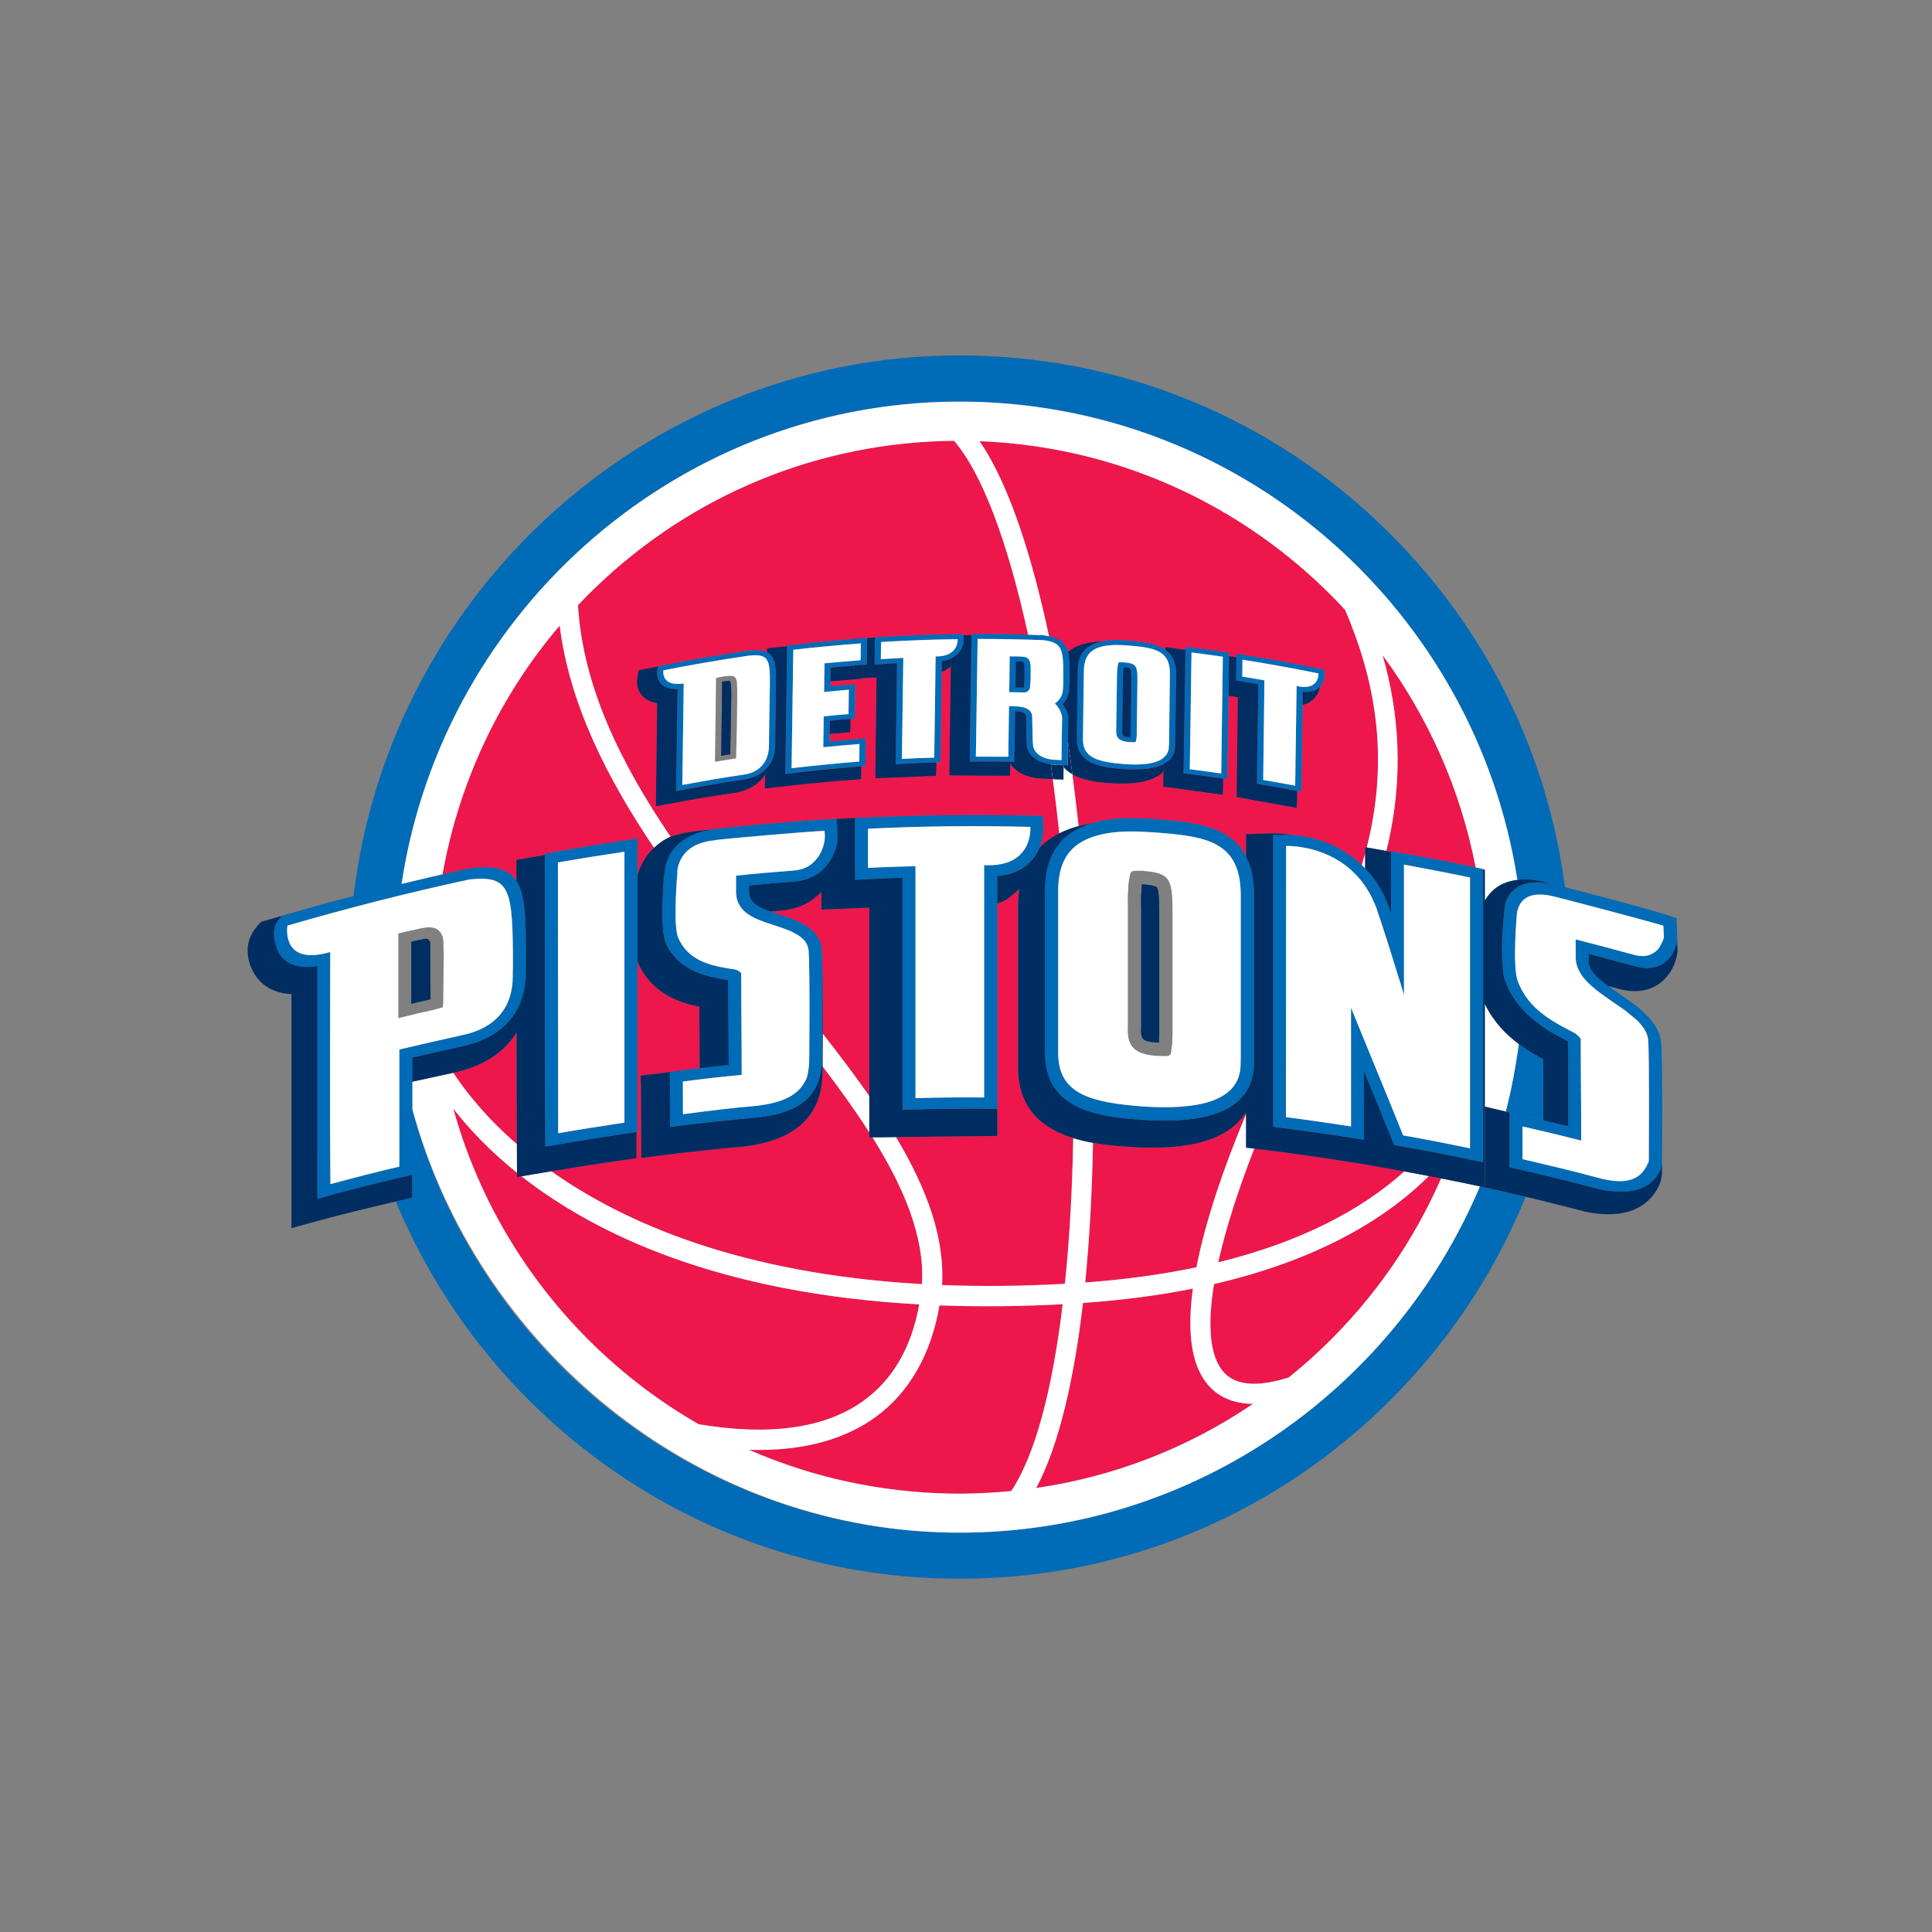 <svg width="512" height="512" viewBox="0 0 512 512" xmlns="http://www.w3.org/2000/svg"><rect x="0" y="0" width="512" height="512" fill="#808080" stroke="none"/><title>detroit-pistons</title><g fill="none" fill-rule="evenodd"><path d="M217.982 284.027c0 11.333-6.818 17.98-20.264 19.74l-.18.02c-8.8.81-15.96 1.598-23.235 2.526l-4.344.544-.1-18.936-.09-2.88v-.01c3.74-.45 6.31-.75 8.19-.98 2.486-.35 4.96-.655 7.453-.96-.023-3.346-.07-12.99-.086-16.27-5.02-1.02-12.56-3.39-16.187-11.49-.084-.17-.142-.357-.213-.554v45.184c-.093.007-.16.024-.23.05v6.93l-3.03.44c-6.084.85-12.417 1.834-19.58 3.033 19.366 13.723 50.254 27.188 98.23 29.905.74-12.352-4.65-25.36-13.115-38.896l-.834.01V300.1c-3.677-5.743-7.87-11.577-12.392-17.51v1.45z" id="Shape" fill="#ED174C"/><path d="M139.8 227.37c1.602-.277 3.112-.533 4.592-.794v-.332c7.137-1.276 14.007-2.43 21.09-3.477 1.158-.19 2.32-.345 3.454-.522v9.683c.776-2.87 2.274-5.316 4.373-7.262-12.49-18.544-22.44-38.203-24.99-58.907-16.09 18.83-26.73 41.69-31.07 65.95.29-.07.6-.14.894-.19 1.342-.318 3.44-.77 4.46-.99.28-.07.473-.1.554-.14.416-.085.816-.166 1.232-.245 0 0 .062-.01.092-.03.072 0 .13-.017.11-.017.003 0 .02 0 .032.014.255-.05.613-.09.728-.114 4.923-.473 8.12.15 10.19 1.92 0 .01 0 .01.013.01.14.13.29.265.416.41l.07.05c.103.124.23.26.345.402.037.026.048.06.08.105.14.153.27.34.384.533v-5.556l2.94-.504z" id="Shape" fill="#ED174C"/><path d="M120.647 284.177s-.203.058-.526.13c3.09 4.715 8.41 11.587 16.86 18.934-.07-9.94-.09-19.84-.09-29.62-3.22 5.25-8.75 8.92-16.24 10.56" id="Shape" fill="#ED174C"/><path d="M137.023 310.826c-7.506-6.044-13-11.978-16.91-17.01 6.12 22.07 17.63 42.395 33.936 59.343 9.3 9.65 19.78 17.79 31.09 24.28 18.95 3.18 33.73 1.07 43.9-6.38 7.69-5.646 12.56-14.19 14.55-25.386-53.17-2.92-85.873-18.63-105.42-33.948l-1.145.194-.01-1.106z" id="Shape" fill="#ED174C"/><path d="M372.155 310.45c-2.134-.394-4.337-.784-6.6-1.172l-3.972-.72-4.09-.64c-7.684-1.236-15.59-2.348-24.155-3.403l-.95-.116c-4.22 10.84-7.547 21.14-9.542 30.13 22.105-5.43 38.182-14.04 49.31-24.08" id="Shape" fill="#ED174C"/><path d="M368.633 225.58c7.577 1.298 14.87 2.718 22.422 4.296-3.99-20.72-12.578-39.84-24.66-56.248 4.274 14.914 5.848 32.135.995 51.873.387.08.798.15 1.243.22v-.14z" id="Shape" fill="#ED174C"/><path id="Shape" fill="#ED174C" d="M185.89 220.245c0 .017 0 .065.018.125-.017-.028-.017-.094-.017-.125"/><path d="M275.404 206.32c-.076-.013-.157-.025-.23-.03h-.124c-4.1-.553-6.21-2.237-7.327-3.893 0 .292-.02 1.515-.02 1.515-.016.55-.022 1.115-.038 1.665-5.368 0-10.728-.017-16.077-.08.138-9.637.277-19.285.398-28.914-.12.105-.23.217-.376.335-.567.475-1.26.83-2.047 1.115-.115 8.052-.225 15.88-.36 23.972-.37.005-.722.023-1.068.038-.024 1.24-.024 1.998-.024 1.998-.02.51-.04 1.02-.08 1.54-5.35.25-10.71.48-16.06.66 0 0 .295-23.452.323-26.717-.88.05-2.452.13-3.747.196-.02.045-.02.1-.02.147 0 .013-5.476.46-8.44.69-.01.46-.01.9-.01 1.366 2.256-.22 4.38-.43 6.56-.56-.035 3.062-.075 5.98-.105 9.097-.375.023-.75.033-1.115.07 0 .69 0 1.37-.016 2.053-.036.48-.06.976-.08 1.467 0 0-3.27.273-5.426.455-.024.69-.034 1.374-.047 2.067 3.32-.323 6.415-.57 9.59-.844 0 2.485-.046 4.854-.076 7.29-.364.027-.724.06-1.09.084-.02 1.12-.04 2.254-.05 3.38-.62.054-1.25.095-1.885.14-6.754.494-13.613 1.176-21.08 2.044-.837.1-1.67.215-2.52.31.017-1.24.03-2.463.046-3.686-1.595 2.528-4.377 4.265-8.04 4.837-6.02.874-11.813 1.834-18.163 3.06-.937.18-1.85.35-2.77.535 0 0 .324-24.52.353-27.35-1.157-.18-2.205-.53-3.147-1.214-1-.753-2.244-2.19-2.22-4.592.01-.184.032-.372.044-.57 0-.072.01-.135.033-.207.128-.718.255-1.45.383-2.155.4-.085.822-.16 1.238-.257 1.298-.246 2.59-.495 3.9-.73v-.06c8.058-1.61 15.796-2.955 23.98-4.15h.035c2.228-.24 3.77-.11 4.86.396v-1.02c.566-.06 1.12-.125 1.69-.19 1.236-.132 2.456-.25 3.653-.387v-.15c6.12-.7 11.913-1.27 17.928-1.76v-.03c.627-.05 1.24-.09 1.88-.14.367-.026.747-.043 1.107-.066.097-.003.195-.003.29-.02v.015c.69-.045 1.39-.086 2.07-.114v-.032c7.4-.473 14.42-.76 21.95-.87.458 0 .973 0 1.528.008.035.076.035.165.035.266h2.082v-.3c5.03-.033 9.97.027 14.996.17-5.525-25.16-12.325-42.967-19.64-51.397-35.7.36-69.363 14.11-95.184 39.044-1.533 1.49-3.03 3.004-4.477 4.534 1.305 21.54 11.286 41.81 24.53 61.353.6-.288 1.238-.48 1.91-.624 3.204-.84 7.56-1.148 9.842-1.42l-.29.06c.07-.006.13-.02.198-.024.266 0 .544-.076.787-.11 2.96-.387 17.05-1.734 28.337-2.44.21-.01.395-.03.58-.03.93-.08 1.49-.113 1.49-.113l.48-.02c.187 0 .39-.016.585-.027h.04c2.934-.136 5.836-.26 8.74-.36 14.33-.635 28.176-.78 42.656-.47 1.17 0 2.28.078 3.24.078.204.945.204 1.84.204 2.813v.48c0 .946-.122 2.9-.983 5.04 1.45-1.475 3.22-2.716 5.22-3.735-.52-4.84-1.1-9.62-1.72-14.347-1.196-.06-2.4-.105-3.6-.167" id="Shape" fill="#ED174C"/><path d="M206.734 242.436c1.15.373 2.244.713 3.204 1.122 1.567.553 2.568 1.09 3.482 1.69 2.696 1.688 4.1 3.675 4.344 6.285.063 1.003.11 2.54.144 4.664.115 2.243.15 6.08.15 13.108l-.024 4.617c4.373 5.58 8.543 11.102 12.342 16.548v-49.932c-3.678.16-12.71.522-12.71.522v-4.717c-2.684 2.912-6.23 4.592-10.654 4.983 0 0-1.227.102-2.805.25.677.243 1.393.48 2.175.735 0 .13.19.09.352.13" id="Shape" fill="#ED174C"/><path d="M249.645 340.557c10.12.395 20.947.324 32.56-.325 1.237-11.924 1.953-24.967 2.203-38.625-7.68-2.376-14.544-7.382-14.62-18.61v-43c.018-1.53.138-3.002.353-4.397l-.7.64-.09.073c-1.86 1.45-2.54 2.45-5.04 3.068v61.65l-26.87.32c8 13.387 12.96 26.458 12.21 39.218" id="Shape" fill="#ED174C"/><path d="M317.06 335.85c2.358-12.12 7.14-26.21 13.155-40.575v-.51c-.723 1.14-1.624 2.217-2.665 3.192-5.465 4.966-14.487 6.86-28.51 5.975-2.685-.215-5.986-.47-9.4-1.072-.23 12.933-.906 25.436-2.064 37.026 10.77-.797 20.583-2.158 29.483-4.035" id="Shape" fill="#ED174C"/><path d="M361.78 226.148v-1.654s.14.03.416.08c6.298-24.844 1.77-45.362-5.725-62.95-24.28-26.295-58.57-43.267-96.89-44.713 8.24 11.96 14.22 32.04 18.42 51.7 3.058.63 4.43 1.906 5.04 4.148 1.868-1.62 4.378-2.323 6.64-2.584.728-.107 1.46-.144 2.19-.156.45-.095.88-.17 1.355-.24 1.89-.254 3.925-.163 6.117.04 3.423.305 7.03.662 9.46 2.372v-.725c1.78.26 3.564.506 5.35.74v-.79c3.36.418 6.553.88 9.96 1.34.514.098 1.04.18 1.61.22 0 .31-.02.608-.02.91.65.1 1.28.207 1.928.315v-.905c7.38 1.115 14.458 2.374 21.78 3.89.555.114 1.022.233 1.55.346 0 .41 0 .78.05 1.207v.245c0 .556-.132 1.977-1.207 3.08-.233 1.315-.96 3.02-3.02 4.21-.487.268-1.03.405-1.585.536-.11 7.733-.232 15.23-.318 23.02-.387-.062-.746-.14-1.117-.193-.016 1.393-.028 2.26-.028 2.26-.034.737-.057 1.467-.08 2.2-5.31-.926-10.63-1.88-15.95-2.86 0 0 .335-24.087.335-26.426-.816-.12-1.666-.256-2.488-.385-.1 7.338-.21 14.6-.334 22.09-.357-.06-.697-.107-1.067-.157 0 .73-.003 1.467-.026 2.197-.023.7-.045 1.384-.064 2.08-5.274-.697-10.526-1.42-15.8-2.17.024-1.315.04-2.64.063-3.956-.282.287-.607.564-.953.813-2.754 1.905-7.25 2.684-13.44 2.21-.14-.01-.302-.015-.45-.03-2.24-.186-6.232-.55-9.285-2.285.59 4.472 1.133 9.06 1.642 13.73 1.047-.286 2.153-.54 3.314-.738.05 0 .1-.01.147-.01 1.197-.364 2.476-.66 3.84-.886 3.39-.56 7.265-.615 12.908-.223l.035.005c9.8.765 19.852 1.58 24.125 9.857v-5.87l6.24-.218c1.707-.05 3.702.073 5.854.424 5.24.316 12.67 2.333 18.595 7.976.304-1.04.61-2.07.888-3.094" id="Shape" fill="#ED174C"/><path d="M324.08 363.397c3.145 3.784 9.038 4.317 17.458 1.64 3.24-2.613 6.39-5.36 9.415-8.292 13.336-12.862 23.74-27.963 30.946-44.447-1.09-.21-2.16-.43-3.25-.637-12.2 12.17-30.68 22.55-56.92 28.63-1.74 10.57-1.24 18.79 2.34 23.11" id="Shape" fill="#ED174C"/><path d="M319.974 366.817c-4.425-5.33-5.36-14.278-3.857-25.327-8.86 1.773-18.557 3.06-29.12 3.795-2.398 20.52-6.412 37.814-12.392 49.044 20.64-2.99 40.204-10.6 57.46-22.3-5.163-.06-9.23-1.77-12.09-5.22" id="Shape" fill="#ED174C"/><path d="M248.962 345.94c-2.163 12.775-7.9 22.94-16.753 29.458-8.6 6.287-19.9 9.23-33.73 8.814 16.594 7.272 34.62 11.253 53.283 11.6 5.465.093 10.862-.156 16.21-.672 6.495-9.71 10.983-27.424 13.643-49.506-11.635.612-22.51.68-32.664.305" id="Shape" fill="#ED174C"/><path d="M408.93 280.672c-2.145-1.16-4.353-2.45-6.435-4.005-.798 5.934-1.973 12.24-3.448 17.917l1.01.237v-.04c3.055.74 5.97 1.41 8.918 2.11.012-1.647.012-4.006.012-6.045 0-3.806-.015-7.792-.056-10.163zm-302.522-46.43c11.022-73.13 74.845-129.175 150.605-127.8 73.69 1.348 134.128 56.136 145.1 126.737 2.207-.28 4.707-.09 7.482.6v.01c.186.06 1.858.5 2.13.566.046.012.12.024.186.034h-.03c.78.203 1.76.45 2.85.73-4.44-34.18-19.626-65.965-44.02-91.3-30.02-31.2-70.3-48.814-113.46-49.606-83.65-1.53-153.82 61.74-163.553 143.24 2.18-.578 4.39-1.14 6.57-1.688 2.07-.545 4.105-1.06 6.15-1.535zM393.5 314.68v-3.495c0 .007-.016.007-.016.03v3.465l-1.296-.28c-23.09 54.792-77.737 92.903-140.61 91.75-68.185-1.24-125.507-49.073-142.296-112.04v17.197c-.017.007-.017.007-.03.007v6.048l-2.254.574c-.706.156-1.4.33-2.094.486 23.953 57.642 80.258 98.742 146.452 99.935 43.147.8 84.047-15.337 115.193-45.422 16.59-16.056 29.33-35.01 37.75-55.776-2.6-.62-5.24-1.22-8.08-1.86l-2.72-.62zM273 181.98c.11-1.54.173-1.512.15-4.36.098-3.703-1.03-3.573-3.713-3.662-.636 0-1.283.005-1.833-.036-.052 3.222-.098 6.284-.128 9.512 1.28.018 2.643.047 3.915.073 1.03.036 1.61-.813 1.61-1.526zm-15.534-13.943v.3c-.15 11.32-.34 22.17-.485 33.522 3.96-.07 7.87-.04 11.86.05.07-4.55.11-8.87.19-13.43h.23c2.76.08 2.68 1.16 2.68 1.53-.03.99 0 3.92.08 5.32 0 .26.03.44.03.67.03 1.95.11 2.18.23 2.324.776 2.3 2.89 3.74 6.206 4.24.087.02.168.03.247.042.048 0 .076-.03.076 0 .873.04 1.73.07 2.585.095.16.005.314.005.475.03.346.005.716.023 1.09.04.02-2.046.047-4.03.077-6.026.034-2.166.057-4.324.08-6.56 0-1.11-.576-2.394-1.363-3.426l-.105-.16c.092-.105.173-.217.27-.31 1.014-1.15 1.46-2.43 1.482-4.23v-.49c0-.22.07-.4.07-.62.027-3.616.09-6.27-.423-8.217-.61-2.242-1.99-3.517-5.04-4.146-.396-.09-.8-.166-1.27-.233-.027 0-.074-.026-.11-.026h-.086c-1.357-.05-2.73-.09-4.07-.137-5.03-.14-9.97-.2-15-.167zm19.038 1.602c5.163.67 5.407 2.24 5.285 11.2v.65c0 .147-.05.34-.05.48 0 1.923-.49 3.16-2.16 4.472.085.14.23.257.36.36.86.99 1.46 2.34 1.54 3.348-.082 3.816-.13 7.426-.162 11.28-.82-.06-1.578-.087-2.41-.12-2.52-.33-4.34-1.31-5.05-3.27-.11-.283-.185-2.027-.185-2.027 0-.475-.128-4.728-.128-5.988.032-2-1.92-2.753-4.3-2.848-.653-.03-1.21-.03-1.856-.065-.08 4.586-.11 8.917-.187 13.42-2.84-.025-5.63-.008-8.58-.025.155-10.565.31-20.652.462-31.195 5.852.01 11.543.083 17.407.313zm47.652 36.7c.37.05.712.09 1.065.15.12-7.49.23-14.753.34-22.09.05-3.497.1-6.99.148-10.533 0-.304.018-.6.018-.91-.572-.04-1.1-.124-1.612-.22-3.405-.46-6.597-.924-9.957-1.338v.79c-.15 11.076-.343 21.68-.493 32.76 3.567.39 7.002.87 10.5 1.38zm-8.39-33.44c2.82.35 5.478.72 8.3 1.14-.152 10.443-.278 20.464-.417 30.934-2.84-.398-5.51-.764-8.34-1.12.16-10.477.31-20.5.45-30.96zm-63.736 1.64c.47-.21.915-.46 1.283-.76.314-.24.557-.49.79-.75 1.19-1.378 1.34-2.94 1.34-3.54v-.225c0-.307-.012-.634-.058-.94 0-.1 0-.194-.034-.268-.55-.008-1.07-.008-1.52-.008-7.53.11-14.55.395-21.95.87v.034c-.03 2.424-.07 4.747-.105 7.14 2-.143 3.92-.253 5.934-.38-.127 9.09-.236 17.71-.353 26.81 3.58-.25 7.16-.39 10.79-.494.35-.015.7-.032 1.07-.04.136-8.09.246-15.92.36-23.97.01-.935.03-1.87.048-2.83.867-.097 1.678-.33 2.418-.657zm-4.078-.58c-.093 9.06-.225 17.72-.37 26.81-2.91.082-5.627.2-8.57.34.11-9.056.237-17.708.376-26.767-2.042.122-3.962.194-5.957.342.03-1.55.03-3.03.08-4.55 6.87-.424 13.44-.68 20.28-.76 0-.007.406 4.67-5.83 4.58zm85.482 7.34c-.117 8.943-.232 17.47-.348 26.42 3.63.61 7.102 1.214 10.675 1.89.37.05.73.13 1.12.194.09-7.79.21-15.288.32-23.02.028-1.16.038-2.3.038-3.47 1.47.173 2.678-.017 3.69-.556.353-.215.63-.464.88-.718 1.074-1.104 1.207-2.525 1.207-3.08v-.244c-.052-.43-.052-.8-.052-1.207-.525-.11-.993-.23-1.55-.343-7.32-1.517-14.4-2.775-21.78-3.89v.907c-.01 2.05-.043 4.097-.062 6.16 2 .305 3.86.62 5.875.955zm-4.17-6.478c6.805 1.057 13.294 2.245 20.14 3.64 0 0 .307 4.727-5.783 3.333-.11 8.907-.27 17.456-.38 26.417-2.89-.565-5.68-1.035-8.48-1.51.1-8.923.21-17.473.328-26.408-1.994-.34-3.87-.69-5.87-.99 0-1.524.05-2.975.05-4.484zm-102.842 1.555c.728-.05 1.452-.12 2.192-.174.377-.025.74-.047 1.105-.08 0-2.35.04-4.655.08-7.05v-.01c-.1.01-.19.01-.29.016-.43.026-.9.076-1.34.1-.56.04-1.108.085-1.65.135-6.016.485-11.81 1.053-17.93 1.754v.15c-.15 11.47-.336 22.436-.488 33.88 6.766-.84 13.393-1.523 20.154-2.02.364-.024.724-.058 1.087-.084.03-2.437.076-4.807.076-7.293-3.174.272-6.27.52-9.59.843.013-.69.025-1.374.05-2.064.01-1.15.044-2.307.044-3.48 1.898-.194 3.686-.374 5.48-.49.363-.036.74-.048 1.115-.07.03-3.12.07-6.036.103-9.1-2.18.13-4.305.34-6.56.56 0-.463 0-.903.012-1.365.01-1.21.032-2.41.07-3.613 2.135-.21 4.182-.385 6.264-.545zm-7.917-.61c-.053 2.582-.053 5.06-.105 7.605 2.204-.237 4.384-.428 6.558-.598-.03 2.173-.063 4.29-.093 6.464-2.19.16-4.332.367-6.575.592-.04 2.776-.076 5.413-.104 8.182 3.32-.357 6.407-.607 9.576-.856 0 1.554-.034 3.095-.034 4.645-3.025.238-5.887.49-8.905.8-3.133.305-5.956.6-9.045.968.15-10.603.29-20.778.45-31.388 6.027-.698 11.885-1.23 17.917-1.688-.04 1.475-.04 2.953-.08 4.442-3.17.26-6.257.51-9.56.82zm-44.38 2.6c0 .826.156 2.27 1.51 3.274.965.684 2.175 1.03 3.91.98-.105 9.126-.232 17.87-.382 27.04 6.24-1.18 12.123-2.214 18.333-3.144 2.163-.367 3.955-1.23 5.304-2.49.422-.4.79-.83 1.115-1.31.943-1.355 1.48-3.01 1.527-4.89.04-4.986.11-9.798.185-14.78.086-5.747.162-9.03-2.372-10.22-1.087-.504-2.63-.633-4.858-.396h-.023c-8.194 1.195-15.932 2.54-23.988 4.15v.057c-.105.417-.115.767-.232 1.15 0 .044-.028.286-.028.582zm1.69-.748c7.673-1.513 14.926-2.76 22.5-3.863 6.108-.705 5.802 1.42 5.664 10.51-.09 4.666-.16 9.107-.21 13.75-.19 3.985-2.6 6.56-6.25 7.2-5.69.816-11.03 1.76-16.7 2.81.14-9.096.26-17.81.37-26.9-6.21.89-5.383-3.51-5.383-3.51zm17.91 11.23c-.035 3.62-.192 7.713-.22 11.037-.834.15-1.545.218-2.372.4.106-6.636.18-12.997.256-19.644 1.31-.223 1.77-.254 1.96-.205.18.08.3.61.3 1.06-.01 0-.01.04 0 .076 0 .023.032.034.032.07.15.932.07 3.74.034 7.216zm105.298 7.79c.655.06 1.285.054 1.934.02.3-.82.3-1.56.3-2.45.08-4.44.104-8.693.173-13.126.046-4.367-.018-5.18-3.233-5.53-.636-.054-1.14-.076-1.775-.025-.37 1.334-.406 2.74-.406 4.15-.092 4.487-.104 8.762-.186 13.28-.045 1.727-.19 3.335 3.193 3.68zm-13.427-19.31c-.07 6.32-.144 12.387-.254 18.706.07 7.01 8.195 7.417 12.144 7.745 4.87.36 8.53-.07 10.873-1.277.72-.38 1.31-.825 1.78-1.337.77-.844 1.21-1.9 1.26-3.15 0-.25.03-.523.03-.78.082-6.323.18-12.352.272-18.68 0-3.2-1.144-5.15-2.915-6.38-2.43-1.71-6.038-2.07-9.46-2.376-2.193-.2-4.228-.29-6.12-.033-.474.064-.9.142-1.353.235-4.13.867-6.16 3.278-6.27 7.33zm8.005-6.273c1.56-.212 3.43-.16 5.7.03 6.23.56 10.7 1.06 10.75 7.27-.076 6.327-.16 12.36-.233 18.686 0 .25-.04.516-.04.777-.104 4.287-5.494 5.2-12.253 4.637-6.6-.56-10.444-1.68-10.515-6.33.07-6.326.146-12.347.256-18.726.157-4.353 2.685-5.914 6.346-6.34zm-124.66 83.706v-32.52c-1.13.176-2.29.332-3.45.52-7.08 1.047-13.95 2.2-21.09 3.478v.333c.05 26.113-.08 51.188.13 77.302 8.14-1.408 16.056-2.705 24.188-3.882.07-.025.14-.04.23-.047v-45.19zm-3.45 42.74c-5.92.914-11.58 1.767-17.55 2.814 0-24.28-.076-47.473-.076-71.758 5.97-1.08 11.71-1.94 17.633-2.84V297.5zm53.57-80.35c-.18 0-.37.018-.58.028-11.28.708-25.37 2.055-28.33 2.44-.243.034-.52.107-.787.107-.07.005-.127.02-.197.023-1.12.137-2.18.35-3.18.624-.024.01-.04.023-.065.023-5.21 1.452-8.63 4.754-9.64 9.44 0 .56-.2 1.13-.2 1.73v-.268c-.215 1.374-.516 5.992-.516 10.46 0 3.363.163 6.44.915 8.164 3.134 6.96 9.935 8.696 15.68 9.67.194 0 .362.034.553.064 0 .08.212.08.275.075 0 7.618.12 14.88.12 22.48-2.614.3-5.146.59-7.673.86-2.492.305-4.97.613-7.453.96-.07 0-.13.012-.18.024l-.283.033c0 4.88.09 9.63.09 14.544 7.847-1.02 15.313-1.81 23.364-2.54 0 0 .08-.006.034 0 9.16-1.06 16.877-4.397 16.877-15.888 0-5.81.08-10.573.08-14.734 0-3.87 0-6.936-.042-9.277-.032-2.13-.08-3.66-.142-4.666-.244-2.61-1.65-4.6-4.344-6.286-.915-.6-1.915-1.14-3.483-1.69-.96-.41-2.052-.75-3.203-1.124-.163-.04-.354 0-.354-.124-.78-.253-1.495-.49-2.173-.734-3.515-1.274-5.662-2.502-5.69-5.214v-1.682c4.054-.416 7.974-.756 11.988-1.045 4.256-.38 7.368-2.21 9.496-5.543 1.363-2.2 1.838-4.2 1.838-4.763 0 0 .047-.022.047-.07v-.12c0-.51.08-1.037.08-1.642 0-.6-.08-1.154-.08-1.8 0-.93-.236-1.754-.236-2.692h-.04c-.937.068-1.7.12-2.556.163zm-.61 5.973s-.29 1.832-1.445 3.68c-1.323 1.9-3.007 3.51-6.49 3.86-5.19.4-10.224.812-15.446 1.375v4.65c.242 5.207 5.024 6.855 9.795 8.394 1.154.373 2.33.753 3.475 1.194 1.132.38 2.013.9 2.97 1.39 1.723 1.12 2.81 2.32 3 4.3.37 5.4.16 29.454.13 29.494 0 .514-.23 3.173-.68 4.24-2.104 4.93-6.91 6.464-12.86 7.293-6.9.566-13.162 1.384-19.9 2.253 0-2.93-.035-5.77-.035-8.655 5.384-.71 10.414-1.273 15.596-1.76 0-9.108-.122-17.76-.122-26.868-.36-.63-1.047-.862-1.614-1.04-.59-.154-1.277-.195-1.67-.26-6.333-1.02-11.07-2.784-13.43-8.183-1.44-3.626-.19-17.19-.19-17.366 0 0-.086-.503.11-1.21 1-4.3 4.408-6.71 9.775-7.23.253-.14.577-.07.81-.14 3.682-.454 23.015-2.11 28.22-2.4.207.707.207 1.822 0 2.984zm172.617 6.74c-7.552-1.58-14.845-2.997-22.422-4.295v16.56c-.167-.635-.37-1.127-.537-1.727-1.546-4.287-3.766-7.656-6.317-10.31-.29-.296-.59-.58-.885-.863-5.926-5.643-13.36-7.66-18.6-7.974-.76-.04-1.474-.06-2.152-.04 0 0-1.81.003-2.75.04v77.34c8.055 1.01 16.024 2.124 24.053 3.44v-18.25c3.652 8.912 8.013 19.636 8.013 19.636 8.097 1.42 15.71 2.88 23.58 4.585v-77.72c-.676-.136-1.318-.272-1.983-.414zm-1.48 74.455c-5.933-1.24-11.58-2.36-17.72-3.44-4.61-11.503-9.207-22.45-13.81-33.84v31.47c-5.953-.9-11.272-1.692-17.247-2.47 0-24.32.04-47.556.04-71.857 0 0 17.57-.764 23.935 16.48 2.118 6.26 3.997 12.246 5.894 18.46.6 1.548.83 2.967 1.403 4.468v-34.47c5.92 1.093 11.537 2.17 17.5 3.41v71.787zm31.448-49.83v-1.727c4.01 1.09 7.965 2.143 11.97 3.22 4.05 1.123 7.224.452 9.306-2.01 1.567-1.586 2.18-4.35 2.18-4.428 0-.298-.005-.6-.005-.897-.017-.475-.027-.956-.05-1.43-.057-1.303-.144-2.583-.144-3.863v-.03c-.306-.094-.62-.19-.914-.29-.735-.24-1.462-.5-2.192-.72-.11-.04-.212-.063-.322-.11-7.885-2.374-19.325-5.346-25.24-6.853-2.142-.543-3.56-.89-3.81-.965.02.004.05.004.08.004h.035c-.065-.01-.14-.02-.186-.03-7.2-1.72-11.806.59-12.96 5.7 0 .57-.806 7.144-.726 11.724.06 3.31.15 6.455.927 8.43 3.128 8.096 9.945 12.29 15.67 15.258.15.07.407.18.556.26.083.04.29.07.29.16.21 2.32.127 18.046.127 22.54-2.284-.543-4.465-1.064-6.633-1.562-2.95-.695-5.867-1.367-8.92-2.1v14.58c8.042 1.79 15.33 3.582 23.404 5.692 0 0 .076.03.028.03 8.5 1.836 13.87.197 16.4-4.676.43-.835.51-1.95.51-1.95v-.11c0-2.91.087-8.716.094-14.784v-.73c0-5.627-.047-11.016-.174-14.325-.012-.3-.018-.587-.034-.865-.02-.464-.056-.88-.07-1.23-.21-2.7-1.607-5.166-4.29-7.78-.977-.95-1.93-1.85-3.5-2.893-.964-.753-2.12-1.47-3.076-2.213-.12-.076-.37-.22-.484-.337-.964-.67-1.873-1.297-2.677-1.888-3.24-2.372-5.17-4.284-5.17-6.804zm6.32 10.974c1.165.767 2.32 1.58 3.495 2.406.955.816 1.994 1.616 2.96 2.46 1.74 1.728 2.805 3.35 3.01 5.323.33 5.37.154 29.72.154 31.82 0 0 .045.48-.36 1.042-1.908 4.3-5.956 5.556-13.224 3.564-6.705-1.84-13.2-3.335-19.878-4.905v-8.666c5.17 1.205 10.363 2.41 15.55 3.754 0-9.104-.133-17.84-.133-26.94-.396-.683-1.025-1.16-1.63-1.58-.57-.344-1.286-.634-1.64-.854-6.343-3.265-11.12-6.72-13.432-12.936-1.45-4.12-.247-17.273-.247-17.45 0 0 .008-.42.15-1.134 1.01-3.964 4.374-5.13 9.787-3.78.21 0 22.784 5.914 28.91 7.713 0 .973.12 1.993.12 3.006 0 .45-.6 1.94-1.57 3.29-1.367 1.303-3.1 2.31-6.375 1.42-5.162-1.42-10.26-2.77-15.42-4.086v4.686c-.004 5.18 5.16 8.614 9.77 11.835zm-150.86-46.42c0-.975 0-1.87-.202-2.813-.96 0-2.07-.074-3.24-.074-14.48-.31-28.324-.167-42.655.47-1.28.05-2.54.105-3.81.177v16.33c4.24-.23 8.18-.41 12.59-.52v61.472c8.45-.29 16.62-.37 25.1-.29v-61.64c3.077-.29 5.725-1.234 7.853-2.92 1.7-1.44 2.73-3.107 3.385-4.67.86-2.14.983-4.096.983-5.04v-.48zm-15.68 10.223v61.57c-6.13-.074-12.062 0-18.2.18v-61.47c-4.215.113-8.17.22-12.58.452v-10.38c14.55-.718 28.42-.83 43.016-.493 0 0 .997 10.816-12.236 10.147zm-187.13 14.71c-.763.967-1.04 2.158-1.08 3.433.04 2.22.88 4.46 1.435 5.4 1.18 1.84 3.897 4.196 10.067 3.224v61.67c8.403-2.388 16.75-4.41 25.15-6.392.013 0 .013 0 .03-.007v-31.03c4.61-1.09 9.01-2.087 13.59-3.073 10.37-2.318 16.403-9.07 16.477-19.174v-1.142c0-.474.035-.927.035-1.414 0-10.926.09-18.133-2.52-22.045-.12-.2-.247-.38-.385-.54-.033-.04-.045-.08-.08-.105-.116-.14-.244-.277-.347-.4l-.07-.05c-.13-.145-.278-.28-.416-.41-.012 0-.012 0-.012-.005-2.07-1.772-5.27-2.396-10.19-1.92-.113.024-.472.063-.73.113-.05.003-.095.003-.14.003-.03.02-.094.03-.094.03-.416.08-.816.16-1.232.244-.093.036-.196.06-.312.066-1.58.35-3.145.7-4.7 1.06-.297.055-.608.127-.897.194-2.338.517-4.645 1.056-6.94 1.588-.92.22-1.822.44-2.725.66-.272.064-.56.13-.827.195-2.172.53-4.34 1.064-6.51 1.62-2.18.548-4.39 1.11-6.57 1.687-.34.09-.68.175-1.024.26-5.92 1.58-11.907 3.246-17.968 5.017-.405.43-.66.816-1.01 1.24zm2.49 1.304c16.275-4.722 31.91-8.697 48.227-12.222 10.81-1.07 11.534 2.18 11.534 22.98 0 .56-.046 1.05-.046 1.54v1.13c-.034 8.87-5.12 13.783-13.016 15.54-5.74 1.28-11.26 2.513-17.04 3.886v31.036c-6.13 1.426-12.143 2.996-18.267 4.64-.202-20.742-.045-40.72-.045-61.51-13.23 3.852-11.345-7.01-11.345-7.01zM109 266.01v-16.45c.358-.114.722-.15 1.133-.262.752-.107 1.555-.267 2.314-.452.96-.147 1.163.03 1.573.933 0 .488.075 13.148.075 15.06-1.73.375-3.373.754-5.096 1.17zm197.077-48.937h-.034c-5.644-.39-9.52-.33-12.908.23-1.364.227-2.644.52-3.84.885-8.257 2.51-12.312 8.31-12.395 17.635v43.373c.11 15.59 15.53 16.798 25.736 17.59 12.666.81 21.033-.87 25.625-5.12 2.62-2.446 3.99-5.645 4.04-9.486 0-.052.05-1.847.05-1.847v-43.36c-.03-4.207-.84-7.47-2.14-10.04-4.27-8.28-14.32-9.094-24.13-9.86zm22.74 63.25c0 .6-.04 1.2-.04 1.8-.122 9.89-11.433 12.07-25.868 11.13-14.02-1.09-22.41-3.338-22.48-14.058v-43.34c.07-10.055 5.36-13.76 13.26-15.07 3.45-.556 7.29-.534 12.1-.194 13.268 1.048 22.885 1.993 23.02 16.38v43.354h-.003zm-21.6-6.3s-.077 1.86-.077 2.28h-.2l-.678-.03c-3.354-.28-3.87-.87-3.87-3.195 0-.464 0-1 .04-1.61v-30.9l-.04-1.18v-1.226c0-.6.03-1.184.087-1.72l.03-.217v-.225c0-.552.04-1.11.12-1.65.13 0 .27 0 .41.03h.07l.09.01c1.44.125 3.2.374 3.45.855.554 1.12.554 4.476.554 8.36v30.42z" id="Shape" fill="#006BB6"/><path d="M218.023 275.48l-.04 7.1c4.522 5.93 8.714 11.765 12.392 17.508v-9.62c-3.8-5.445-7.97-10.968-12.342-16.548l-.01 1.56z" id="Shape" fill="#FFF"/><path d="M381.9 312.298c-7.207 16.484-17.61 31.585-30.947 44.447-3.025 2.932-6.176 5.68-9.415 8.292-8.42 2.677-14.31 2.144-17.458-1.64-3.58-4.316-4.084-12.538-2.343-23.107 26.243-6.085 44.72-16.468 56.92-28.63-2.124-.412-4.28-.806-6.502-1.213-11.127 10.048-27.204 18.658-49.307 24.082 1.994-8.99 5.32-19.29 9.543-30.13l-2.17-.26v-8.87c-6.01 14.36-10.792 28.45-13.15 40.57-8.9 1.877-18.716 3.24-29.484 4.032 1.158-11.59 1.834-24.094 2.065-37.027-1.74-.3-3.503-.718-5.232-1.25-.25 13.656-.965 26.7-2.204 38.624-11.612.65-22.44.72-32.56.326.753-12.76-4.215-25.83-12.213-39.214l-6.222.07c8.467 13.535 13.857 26.543 13.117 38.897-47.976-2.717-78.864-16.183-98.232-29.904-1.61.26-3.27.54-4.985.834l-2.927.5c19.548 15.32 52.25 31.03 105.42 33.95-1.993 11.196-6.862 19.74-14.554 25.386-10.166 7.45-24.954 9.553-43.905 6.372-11.306-6.49-21.785-14.628-31.09-24.287-16.31-16.95-27.82-37.272-33.935-59.342 3.91 5.033 9.402 10.965 16.91 17.01l-.036-3.04c0-1.52-.013-3.028-.013-4.546-8.452-7.344-13.773-14.22-16.856-18.932-2.787.615-8.94 1.936-10.84 2.347v7.36c17.075 62.556 74.4 110.896 142.29 112.136 62.875 1.155 117.52-36.955 140.61-91.746l-2.94-.62c-2.45-.515-4.887-1.003-7.345-1.482m-130.13 83.52c-18.664-.346-36.69-4.33-53.287-11.6 13.82.417 25.127-2.526 33.722-8.814 8.85-6.517 14.59-16.68 16.75-29.457 10.15.376 21.03.307 32.66-.307-2.66 22.087-7.15 39.8-13.64 49.51-5.347.518-10.74.767-16.21.674m22.833-1.48c5.98-11.23 9.994-28.526 12.393-49.044 10.56-.74 20.26-2.025 29.12-3.798-1.506 11.05-.57 19.996 3.854 25.326 2.863 3.448 6.93 5.16 12.093 5.215-17.256 11.707-36.82 19.31-57.46 22.3" id="Shape" fill="#FFF"/><path d="M281.856 203.3c-.023.51-.023.998-.034 1.503v1.807c-.936-.047-1.88-.08-2.816-.122.62 4.728 1.198 9.508 1.718 14.346 1.538-.773 3.243-1.42 5.11-1.912-.508-4.67-1.052-9.256-1.64-13.73-.88-.51-1.69-1.126-2.338-1.89" id="Shape" fill="#FFF"/><path d="M393.484 266.02v45.194c0-.024.017-.024.017-.03v-17.908l5.55 1.31c1.48-5.68 2.65-11.984 3.45-17.918-3.56-2.653-6.8-6.032-9.01-10.65" id="Shape" fill="#FFF"/><path d="M360.895 229.242c.296.283.596.567.885.864v-3.958c-.277 1.022-.584 2.053-.885 3.094" id="Shape" fill="#FFF"/><path d="M148.324 165.76c2.546 20.703 12.504 40.362 24.984 58.904 1.25-1.155 2.683-2.21 4.384-2.93-13.243-19.543-23.226-39.81-24.532-61.35 1.445-1.53 2.943-3.043 4.476-4.533 25.82-24.93 59.486-38.68 95.185-39.04 7.32 8.43 14.12 26.24 19.64 51.4 1.34.05 2.72.09 4.07.14h.09c.04 0 .08.03.11.03.47.068.88.14 1.27.23-4.19-19.655-10.18-39.74-18.41-51.69 38.32 1.447 72.604 18.42 96.89 44.71 7.497 17.59 12.025 38.11 5.727 62.95.788.14 2.684.477 5.194.93 4.854-19.74 3.28-36.96-.994-51.872 12.08 16.41 20.67 35.528 24.66 56.25.664.14 1.305.276 1.982.413v.095l.445.097v8.24c.868-1.57 2.058-2.87 3.568-3.833 1.465-.92 3.154-1.477 5.06-1.71-10.97-70.6-71.41-125.388-145.1-126.734-75.757-1.375-139.58 54.67-150.603 127.8.394-.084.79-.19 1.185-.277.904-.22 1.806-.44 2.726-.66 2.3-.548 4.607-1.12 6.94-1.62 4.334-24.26 14.975-47.087 31.063-65.93" id="Shape" fill="#FFF"/><path d="M109.253 317.36v-6.048c-8.402 1.982-16.75 4.005-25.15 6.392v-61.67c-6.172.973-8.89-1.384-10.07-3.222-.555-.94-1.394-3.18-1.434-5.4.04-1.275.31-2.465 1.08-3.434.35-.423.6-.808 1.01-1.24 6.06-1.77 12.04-3.435 17.97-5.015-7.24 1.852-14.62 4.048-22.37 6.255l-1.04.295s-3.744 3.26-3.62 7.626v.17c.032 2.76 1.05 4.83 1.98 6.33 1.26 1.97 4.062 4.79 9.63 5.045v62.034l4.477-1.245c7.844-2.19 15.71-4.084 23.18-5.823.694-.157 1.39-.33 2.095-.488l2.255-.575z" id="Shape" fill="#002D62"/><path d="M100.254 235.78c2.17-.557 4.337-1.09 6.512-1.62-.126.037-.243.06-.358.083-2.047.474-4.083.99-6.154 1.536" id="Shape" fill="#002D62"/><path d="M120.647 284.177c7.49-1.646 13.018-5.32 16.24-10.563 0 9.78.023 19.684.092 29.626 0 1.517.01 3.024.01 4.543l.03 3.042.01 1.106 1.14-.19 2.927-.5c1.712-.29 3.372-.57 4.986-.83 7.165-1.2 13.497-2.183 19.58-3.034l3.03-.44V300c-8.13 1.175-16.05 2.473-24.185 3.88-.21-26.115-.083-51.19-.13-77.302-1.48.26-2.99.517-4.59.795l-2.938.505v5.554c2.614 3.91 2.52 11.12 2.52 22.046 0 .487-.033.938-.033 1.414v1.14c-.076 10.105-6.107 16.856-16.476 19.174-4.58.986-8.98 1.98-13.59 3.072v6.378c2.96-.642 9.12-1.97 10.838-2.346.326-.072.53-.13.53-.13" id="Shape" fill="#002D62"/><path d="M118.154 231.525c1.555-.362 3.123-.712 4.702-1.063-.07.03-.163.05-.244.072-1.017.225-3.116.678-4.458.99" id="Shape" fill="#002D62"/><path d="M361.78 226.148v3.958c2.55 2.653 4.77 6.023 6.315 10.308.17.6.37 1.09.538 1.727v-16.41c-.445-.074-.856-.14-1.243-.22-2.51-.45-4.406-.783-5.194-.93l-.416-.074v1.652z" id="Shape" fill="#002D62"/><path d="M444.473 248.844v-.182c0 .296.006.6.006.895 0 .076-.62 2.842-2.19 4.427-2.08 2.462-5.258 3.135-9.306 2.01-4.007-1.077-7.963-2.128-11.97-3.22v1.726c0 2.52 1.93 4.432 5.17 6.803l2.683.72c7.125 1.98 11.045-1.084 12.76-3.106-.06.064-.105.127-.17.186l.186-.204c-.018 0-.018.01-.018.01 0-.01.015-.02.015-.02 2.217-2.4 2.918-5.92 2.918-6.748l-.095-3.308z" id="Shape" fill="#002D62"/><path d="M409.594 233.785c-2.775-.686-5.274-.878-7.483-.605-1.9.232-3.59.79-5.06 1.71-1.51.96-2.7 2.262-3.56 3.832v-8.24l-.443-.096v77.63c-7.872-1.705-15.483-3.164-23.58-4.585 0 0-4.36-10.72-8.014-19.63v18.25c-8.03-1.31-15.996-2.43-24.053-3.44v-77.34c.944-.03 2.753-.04 2.753-.04.677-.02 1.393 0 2.153.04-2.155-.35-4.15-.47-5.855-.422l-6.24.218v5.87c1.3 2.57 2.106 5.83 2.14 10.04v43.352s-.045 1.794-.045 1.846c-.05 3.843-1.416 7.04-4.036 9.486-4.59 4.253-12.96 5.933-25.623 5.122-10.21-.793-25.624-2-25.734-17.592v-43.37c.083-9.323 4.136-15.126 12.394-17.635-.046 0-.1.01-.145.01-1.164.198-2.27.454-3.316.738-1.868.494-3.573 1.14-5.11 1.913-2.003 1.02-3.772 2.26-5.223 3.736-.652 1.57-1.68 3.236-3.38 4.674-2.13 1.69-4.778 2.635-7.856 2.924v61.642c-8.477-.08-16.65 0-25.098.29v-61.48c-4.415.106-8.35.29-12.59.515v-16.33c1.27-.073 2.532-.124 3.81-.176-2.903.098-5.807.22-8.74.36 0 .937.237 1.76.237 2.69 0 .646.082 1.2.082 1.8 0 .607-.084 1.13-.084 1.64v.117c0 .05-.046.072-.046.072 0 .56-.475 2.56-1.84 4.76-2.127 3.333-5.24 5.17-9.495 5.547-4.014.29-7.935.628-11.99 1.047v1.684c.03 2.712 2.175 3.94 5.69 5.215 1.58-.15 2.803-.25 2.803-.25 4.423-.39 7.97-2.07 10.653-4.982v4.72s9.034-.362 12.71-.522v60.884l.835-.01 6.224-.07 26.87-.31v-61.65c2.497-.617 3.18-1.615 5.04-3.067l.093-.074.703-.64c-.21 1.39-.332 2.86-.35 4.39v43c.076 11.23 6.94 16.238 14.62 18.61 1.73.536 3.494.954 5.235 1.254 3.41.603 6.714.857 9.398 1.072 14.025.886 23.047-1.01 28.51-5.976 1.043-.974 1.944-2.05 2.668-3.193v9.38l2.176.256.947.118c8.566 1.057 16.47 2.168 24.157 3.404l4.09.64 3.972.72c2.26.39 4.462.778 6.597 1.17 2.22.407 4.378.8 6.5 1.213 1.087.21 2.162.43 3.244.637 2.458.48 4.89.966 7.344 1.483l2.944.62 1.294.28v-48.66c2.21 4.62 5.45 7.998 9.01 10.65 2.084 1.555 4.29 2.846 6.438 4.005.04 2.37.06 6.36.06 10.164 0 2.04 0 4.398-.01 6.044 2.17.5 4.35 1.02 6.632 1.57 0-4.5.084-20.225-.125-22.54 0-.095-.21-.12-.29-.165-.15-.08-.407-.19-.556-.26-5.73-2.97-12.547-7.164-15.674-15.26-.776-1.977-.867-5.123-.926-8.43-.08-4.582.722-11.155.722-11.726 1.155-5.114 5.763-7.42 12.96-5.7-.27-.07-1.946-.507-2.13-.567v-.02z" id="Shape" fill="#002D62"/><path d="M411.8 234.396c.247.08 1.663.423 3.81.967-.3-.072-.602-.14-.89-.232-1.088-.27-2.065-.52-2.847-.73h-.074" id="Shape" fill="#002D62"/><path d="M441.842 242.525l-.67-.197c.73.22 1.456.48 2.19.72l-1.52-.523z" id="Shape" fill="#002D62"/><path id="Shape" fill="#002D62" d="M444.29 243.368h-.013c0 1.28.087 2.562.144 3.862l-.13-3.862z"/><path id="Shape" fill="#002D62" d="M440.287 277.642c.017.278.023.562.034.864.01-.285.02-.574-.03-.864"/><path d="M440.402 308.45s-.08 1.12-.51 1.953c-2.533 4.874-7.9 6.513-16.4 4.676.046 0-.028-.03-.028-.03-8.074-2.11-15.36-3.91-23.406-5.7v-14.53l-1.01-.24-5.547-1.31v21.402l2.73.62c2.85.64 5.48 1.24 8.08 1.855 4.9 1.16 9.61 2.354 15.12 3.78l.066.023.11.05c12.445 2.7 17.597-2.043 19.906-6.49.7-1.352.87-2.876.9-3.305l.02-.134.027-5.323.05-10.43c0-.5 0-1.114-.004-1.77-.01 6.068-.095 11.873-.095 14.78v.11z" id="Shape" fill="#002D62"/><path d="M112.446 248.844c-.76.186-1.562.345-2.314.452-.41.113-.776.148-1.134.26v16.452c1.722-.417 3.365-.795 5.094-1.172 0-1.912-.074-14.573-.074-15.06-.41-.903-.612-1.08-1.572-.932" id="Shape" fill="#002D62"/><path d="M303.207 234.38l-.09-.013h-.07c-.14-.03-.28-.03-.41-.03-.077.547-.123 1.1-.123 1.655v.226l-.034.215c-.057.538-.086 1.12-.086 1.72v1.228l.04 1.18v30.9c-.04.617-.04 1.15-.04 1.61 0 2.33.515 2.92 3.87 3.2l.676.03h.202c0-.42.076-2.276.076-2.276V243.6c0-3.883 0-7.24-.556-8.36-.25-.48-2.008-.73-3.455-.855" id="Shape" fill="#002D62"/><path d="M169.15 255.317c3.625 8.1 11.167 10.47 16.187 11.49.034 3.8.07 13.438.086 16.27 2.527-.265 5.06-.556 7.674-.856 0-7.6-.122-14.86-.122-22.48-.064.01-.277.01-.277-.07-.19-.03-.358-.06-.555-.06-5.743-.974-12.543-2.71-15.678-9.668-.752-1.726-.914-4.8-.914-8.164 0-4.47.31-9.086.52-10.462v.268c0-.6.21-1.172.21-1.73 1.006-4.68 4.43-7.983 9.64-9.44.023 0 .04-.01.064-.02 1-.274 2.06-.49 3.18-.624l.29-.06c-2.285.273-6.64.58-9.843 1.42-.704.17-1.35.39-1.906.623-1.7.718-3.134 1.773-4.384 2.93-2.1 1.945-3.6 4.39-4.376 7.26v22.84c.07.195.13.38.217.55m16.76-34.947c-.02-.06-.02-.105-.02-.122 0 .03 0 .095.02.124" id="Shape" fill="#002D62"/><path d="M169.773 285.034l.087 2.886.098 18.935 4.344-.544c7.274-.92 14.434-1.71 23.235-2.52l.18-.02c13.445-1.76 20.264-8.41 20.264-19.74v-1.442l.04-7.1.02-1.556.027-4.617c0-7.03-.034-10.865-.15-13.11.045 2.34.045 5.408.045 9.278 0 4.16-.08 8.926-.08 14.736 0 11.49-7.715 14.825-16.876 15.885.045-.004-.036 0-.036 0-8.05.73-15.515 1.525-23.363 2.545 0-4.915-.094-9.667-.094-14.546l.284-.034c-4.066.487-8.016.973-8.016.973" id="Shape" fill="#002D62"/><path d="M271.47 177.597v-.26c.047-1.585-.22-1.88-.264-1.913-.186-.12-.938-.148-1.574-.14h-.196c-.08 0-.14-.025-.225-.025-.04 2.32-.04 4.56-.07 6.9.72-.01 1.4.02 2.11.05.09-.074.09-.15.09-.22v-.037c0-.148.036-.29.036-.443.105-.96.083-1.217.105-2.7v-1.223z" id="Shape" fill="#ED174C"/><path d="M271.47 177.597v-.26c.047-1.585-.22-1.88-.264-1.913-.186-.12-.938-.148-1.574-.14h-.196c-.08 0-.14-.025-.225-.025-.04 2.32-.04 4.56-.07 6.9.72-.01 1.4.02 2.11.05.09-.074.09-.15.09-.22v-.037c0-.148.036-.29.036-.443.105-.96.083-1.217.105-2.7v-1.223z" id="Shape" fill="#002D62"/><path d="M272.27 198.335c-.117-.144-.197-.377-.227-2.326 0-.24-.03-.42-.03-.68-.08-1.4-.114-4.33-.08-5.32 0-.37.08-1.45-2.678-1.53h-.226c-.09 4.56-.13 8.88-.2 13.423-4-.093-7.9-.116-11.86-.053.142-11.35.332-22.203.483-33.523h-2.08c.044.31.056.635.056.943v.227c0 .6-.15 2.16-1.34 3.536-.278 1.102-.86 2.406-2.11 3.542-.12 9.63-.26 19.274-.4 28.91 5.35.064 10.71.082 16.078.082.016-.552.023-1.117.04-1.667 0 0 .02-1.222.02-1.514 1.115 1.656 3.224 3.34 7.325 3.893h.12c.075.002.156.013.23.03 1.204.06 2.407.103 3.604.163-.16-1.295-.344-2.62-.53-3.91-3.314-.504-5.43-1.94-6.205-4.24" id="Shape" fill="#ED174C"/><path d="M272.27 198.335c-.117-.144-.197-.377-.227-2.326 0-.24-.03-.42-.03-.68-.08-1.4-.114-4.33-.08-5.32 0-.37.08-1.45-2.678-1.53h-.226c-.09 4.56-.13 8.88-.2 13.423-4-.093-7.9-.116-11.86-.053.142-11.35.332-22.203.483-33.523h-2.08c.044.31.056.635.056.943v.227c0 .6-.15 2.16-1.34 3.536-.278 1.102-.86 2.406-2.11 3.542-.12 9.63-.26 19.274-.4 28.91 5.35.064 10.71.082 16.078.082.016-.552.023-1.117.04-1.667 0 0 .02-1.222.02-1.514 1.115 1.656 3.224 3.34 7.325 3.893h.12c.075.002.156.013.23.03 1.204.06 2.407.103 3.604.163-.16-1.295-.344-2.62-.53-3.91-3.314-.504-5.43-1.94-6.205-4.24" id="Shape" fill="#002D62"/><path d="M278.797 202.617c0-.03-.027 0-.076 0-.08-.012-.16-.024-.24-.04.19 1.29.37 2.616.53 3.91.94.042 1.88.076 2.82.123v-1.81c.014-.503.014-.99.036-1.5-.173-.185-.335-.38-.473-.59-.855-.02-1.71-.053-2.585-.093" id="Shape" fill="#FFF"/><path d="M278.797 202.617c0-.03-.027 0-.076 0-.08-.012-.16-.024-.24-.04.19 1.29.37 2.616.53 3.91.94.042 1.88.076 2.82.123v-1.81c.014-.503.014-.99.036-1.5-.173-.185-.335-.38-.473-.59-.855-.02-1.71-.053-2.585-.093" id="Shape" fill="#002D62"/><path d="M311.71 178.564c-.092 6.325-.192 12.354-.278 18.68 0 .253-.034.525-.034.78-.047 1.247-.487 2.305-1.262 3.15-.244 1.272-.856 2.393-1.81 3.317-.024 1.32-.04 2.65-.063 3.96 5.273.75 10.525 1.47 15.8 2.17.017-.69.04-1.37.063-2.07.023-.73.027-1.468.027-2.197-3.5-.51-6.933-.99-10.502-1.382.16-11.08.35-21.683.5-32.76-1.783-.237-3.57-.48-5.35-.742v.725c1.77 1.232 2.92 3.18 2.92 6.382" id="Shape" fill="#ED174C"/><path d="M311.71 178.564c-.092 6.325-.192 12.354-.278 18.68 0 .253-.034.525-.034.78-.047 1.247-.487 2.305-1.262 3.15-.244 1.272-.856 2.393-1.81 3.317-.024 1.32-.04 2.65-.063 3.96 5.273.75 10.525 1.47 15.8 2.17.017-.69.04-1.37.063-2.07.023-.73.027-1.468.027-2.197-3.5-.51-6.933-.99-10.502-1.382.16-11.08.35-21.683.5-32.76-1.783-.237-3.57-.48-5.35-.742v.725c1.77 1.232 2.92 3.18 2.92 6.382" id="Shape" fill="#002D62"/><path d="M249.61 175.204c-.017.962-.034 1.895-.047 2.83.787-.284 1.48-.64 2.047-1.114.144-.12.254-.232.376-.336.017-.684.024-1.347.04-2.036-.738.326-1.55.558-2.416.656" id="Shape" fill="#ED174C"/><path d="M249.61 175.204c-.017.962-.034 1.895-.047 2.83.787-.284 1.48-.64 2.047-1.114.144-.12.254-.232.376-.336.017-.684.024-1.347.04-2.036-.738.326-1.55.558-2.416.656" id="Shape" fill="#002D62"/><path id="Shape" fill="#ED174C" d="M229.508 169.088c-.358.024-.74.04-1.105.067-.643.052-1.255.093-1.88.14v.03c.544-.05 1.094-.095 1.648-.136.45-.03.91-.08 1.34-.11"/><path id="Shape" fill="#002D62" d="M229.508 169.088c-.358.024-.74.04-1.105.067-.643.052-1.255.093-1.88.14v.03c.544-.05 1.094-.095 1.648-.136.45-.03.91-.08 1.34-.11"/><path d="M237.697 175.728c-2.013.125-3.932.235-5.934.38.035-2.393.076-4.716.104-7.138-.676.03-1.376.07-2.07.113-.035 2.395-.08 4.698-.08 7.048-.366.04-.73.06-1.106.09 0 .73 0 1.46-.02 2.19-.02.437-.04.87-.05 1.308l3.75-.196c-.03 3.265-.322 26.718-.322 26.718 5.354-.175 10.716-.402 16.065-.65.04-.517.058-1.03.087-1.537 0 0 0-.757.024-1.997-3.63.106-7.21.245-10.79.494.118-9.1.228-17.72.355-26.81" id="Shape" fill="#ED174C"/><path d="M237.697 175.728c-2.013.125-3.932.235-5.934.38.035-2.393.076-4.716.104-7.138-.676.03-1.376.07-2.07.113-.035 2.395-.08 4.698-.08 7.048-.366.04-.73.06-1.106.09 0 .73 0 1.46-.02 2.19-.02.437-.04.87-.05 1.308l3.75-.196c-.03 3.265-.322 26.718-.322 26.718 5.354-.175 10.716-.402 16.065-.65.04-.517.058-1.03.087-1.537 0 0 0-.757.024-1.997-3.63.106-7.21.245-10.79.494.118-9.1.228-17.72.355-26.81" id="Shape" fill="#002D62"/><path d="M254.1 173.04c-.233.255-.476.51-.79.746-.37.302-.815.55-1.282.76-.017.69-.023 1.353-.04 2.037 1.248-1.135 1.832-2.44 2.11-3.544" id="Shape" fill="#ED174C"/><path d="M254.1 173.04c-.233.255-.476.51-.79.746-.37.302-.815.55-1.282.76-.017.69-.023 1.353-.04 2.037 1.248-1.135 1.832-2.44 2.11-3.544" id="Shape" fill="#002D62"/><path d="M254.1 173.04c-.233.255-.476.51-.79.746-.37.302-.815.55-1.282.76-.017.69-.023 1.353-.04 2.037 1.248-1.135 1.832-2.44 2.11-3.544" id="Shape" fill="#002D62"/><path d="M345.228 183.323c0 1.17-.012 2.31-.034 3.47.556-.13 1.1-.268 1.585-.534 2.05-1.2 2.78-2.9 3.01-4.22-.25.252-.528.5-.88.72-1.01.534-2.22.73-3.69.553" id="Shape" fill="#ED174C"/><path d="M345.228 183.323c0 1.17-.012 2.31-.034 3.47.556-.13 1.1-.268 1.585-.534 2.05-1.2 2.78-2.9 3.01-4.22-.25.252-.528.5-.88.72-1.01.534-2.22.73-3.69.553" id="Shape" fill="#002D62"/><path d="M328.042 184.794c0 2.338-.337 26.43-.337 26.43 5.32.978 10.642 1.932 15.95 2.858.025-.736.047-1.466.082-2.2 0 0 .012-.868.024-2.262-3.57-.677-7.04-1.283-10.67-1.892l.35-26.422c-2.01-.333-3.872-.65-5.87-.957.02-2.07.05-4.12.067-6.16-.647-.11-1.28-.22-1.927-.32-.045 3.54-.09 7.034-.143 10.53.82.13 1.67.27 2.486.384" id="Shape" fill="#ED174C"/><path d="M328.042 184.794c0 2.338-.337 26.43-.337 26.43 5.32.978 10.642 1.932 15.95 2.858.025-.736.047-1.466.082-2.2 0 0 .012-.868.024-2.262-3.57-.677-7.04-1.283-10.67-1.892l.35-26.422c-2.01-.333-3.872-.65-5.87-.957.02-2.07.05-4.12.067-6.16-.647-.11-1.28-.22-1.927-.32-.045 3.54-.09 7.034-.143 10.53.82.13 1.67.27 2.486.384" id="Shape" fill="#002D62"/><path d="M208.596 171.236c-1.197.136-2.417.254-3.654.385-.567.07-1.122.14-1.69.2v1.02c2.535 1.19 2.46 4.476 2.373 10.22-.076 4.985-.146 9.797-.186 14.78-.05 1.88-.59 3.536-1.53 4.89-.26.93-.63 1.777-1.14 2.563-.02 1.223-.03 2.446-.05 3.685.85-.094 1.68-.207 2.52-.31 7.464-.864 14.323-1.55 21.08-2.04.635-.048 1.27-.087 1.883-.14.012-1.13.03-2.263.052-3.383-6.76.5-13.39 1.18-20.155 2.02.15-11.443.335-22.41.485-33.88" id="Shape" fill="#ED174C"/><path d="M208.596 171.236c-1.197.136-2.417.254-3.654.385-.567.07-1.122.14-1.69.2v1.02c2.535 1.19 2.46 4.476 2.373 10.22-.076 4.985-.146 9.797-.186 14.78-.05 1.88-.59 3.536-1.53 4.89-.26.93-.63 1.777-1.14 2.563-.02 1.223-.03 2.446-.05 3.685.85-.094 1.68-.207 2.52-.31 7.464-.864 14.323-1.55 21.08-2.04.635-.048 1.27-.087 1.883-.14.012-1.13.03-2.263.052-3.383-6.76.5-13.39 1.18-20.155 2.02.15-11.443.335-22.41.485-33.88" id="Shape" fill="#002D62"/><path d="M219.885 194.493c2.157-.182 5.424-.455 5.424-.455.02-.49.04-.984.08-1.465.01-.684.01-1.365.01-2.055-1.796.12-3.58.3-5.48.493 0 1.18-.034 2.34-.046 3.49" id="Shape" fill="#ED174C"/><path d="M219.885 194.493c2.157-.182 5.424-.455 5.424-.455.02-.49.04-.984.08-1.465.01-.684.01-1.365.01-2.055-1.796.12-3.58.3-5.48.493 0 1.18-.034 2.34-.046 3.49" id="Shape" fill="#002D62"/><path d="M226.42 176.386c-2.082.16-4.13.338-6.27.545-.033 1.21-.057 2.41-.07 3.62 2.963-.23 8.44-.68 8.44-.69 0-.04 0-.1.017-.14-1.203.058-2.175.12-2.175.12.012-1.155.046-2.31.058-3.443" id="Shape" fill="#ED174C"/><path d="M226.42 176.386c-2.082.16-4.13.338-6.27.545-.033 1.21-.057 2.41-.07 3.62 2.963-.23 8.44-.68 8.44-.69 0-.04 0-.1.017-.14-1.203.058-2.175.12-2.175.12.012-1.155.046-2.31.058-3.443" id="Shape" fill="#002D62"/><path d="M228.612 176.212c-.74.055-1.464.122-2.192.174-.012 1.132-.046 2.288-.058 3.442 0 0 .972-.06 2.175-.118.012-.436.03-.873.053-1.307.022-.73.022-1.46.022-2.19" id="Shape" fill="#ED174C"/><path d="M228.612 176.212c-.74.055-1.464.122-2.192.174-.012 1.132-.046 2.288-.058 3.442 0 0 .972-.06 2.175-.118.012-.436.03-.873.053-1.307.022-.73.022-1.46.022-2.19" id="Shape" fill="#002D62"/><path d="M228.612 176.212c-.74.055-1.464.122-2.192.174-.012 1.132-.046 2.288-.058 3.442 0 0 .972-.06 2.175-.118.012-.436.03-.873.053-1.307.022-.73.022-1.46.022-2.19" id="Shape" fill="#002D62"/><path d="M193.653 181.572c-.012-.034-.012-.072 0-.072 0-.45-.122-.98-.306-1.06-.185-.05-.648-.018-1.96.205-.077 6.647-.15 13.008-.256 19.646.83-.18 1.54-.24 2.38-.39.03-3.32.188-7.42.22-11.032.036-3.477.117-6.284-.032-7.217 0-.033-.035-.045-.035-.07" id="Shape" fill="#ED174C"/><path d="M193.653 181.572c-.012-.034-.012-.072 0-.072 0-.45-.122-.98-.306-1.06-.185-.05-.648-.018-1.96.205-.077 6.647-.15 13.008-.256 19.646.83-.18 1.54-.24 2.38-.39.03-3.32.188-7.42.22-11.032.036-3.477.117-6.284-.032-7.217 0-.033-.035-.045-.035-.07" id="Shape" fill="#002D62"/><path d="M197.493 206.522c-6.212.93-12.092 1.964-18.332 3.143.15-9.167.28-17.913.39-27.04-1.733.05-2.942-.296-3.91-.98-1.35-1-1.51-2.447-1.51-3.272 0-.296.03-.54.03-.59.118-.38.13-.728.23-1.144-1.303.23-2.6.48-3.894.73-.416.09-.84.17-1.237.25-.128.7-.255 1.43-.383 2.15-.023.07-.034.134-.034.21-.012.194-.034.382-.046.57-.026 2.4 1.22 3.84 2.22 4.59.942.68 1.99 1.03 3.144 1.21-.027 2.83-.352 27.352-.352 27.352.92-.186 1.83-.356 2.77-.533 6.35-1.228 12.145-2.19 18.166-3.06 3.66-.573 6.44-2.31 8.04-4.837 0-.42.02-.835.023-1.25-1.35 1.265-3.14 2.126-5.304 2.493" id="Shape" fill="#ED174C"/><path d="M197.493 206.522c-6.212.93-12.092 1.964-18.332 3.143.15-9.167.28-17.913.39-27.04-1.733.05-2.942-.296-3.91-.98-1.35-1-1.51-2.447-1.51-3.272 0-.296.03-.54.03-.59.118-.38.13-.728.23-1.144-1.303.23-2.6.48-3.894.73-.416.09-.84.17-1.237.25-.128.7-.255 1.43-.383 2.15-.023.07-.034.134-.034.21-.012.194-.034.382-.046.57-.026 2.4 1.22 3.84 2.22 4.59.942.68 1.99 1.03 3.144 1.21-.027 2.83-.352 27.352-.352 27.352.92-.186 1.83-.356 2.77-.533 6.35-1.228 12.145-2.19 18.166-3.06 3.66-.573 6.44-2.31 8.04-4.837 0-.42.02-.835.023-1.25-1.35 1.265-3.14 2.126-5.304 2.493" id="Shape" fill="#002D62"/><path d="M202.795 204.03c-.005.415-.023.83-.023 1.252.51-.785.88-1.634 1.14-2.564-.324.482-.694.913-1.117 1.313" id="Shape" fill="#ED174C"/><path d="M202.795 204.03c-.005.415-.023.83-.023 1.252.51-.785.88-1.634 1.14-2.564-.324.482-.694.913-1.117 1.313" id="Shape" fill="#002D62"/><path d="M202.795 204.03c-.005.415-.023.83-.023 1.252.51-.785.88-1.634 1.14-2.564-.324.482-.694.913-1.117 1.313" id="Shape" fill="#002D62"/><path d="M283.46 180.96c0 .22-.07.403-.07.624v.487c-.024 1.81-.468 3.08-1.48 4.23-.04.16-.1.32-.17.47.79 1.04 1.365 2.32 1.365 3.43-.023 2.24-.045 4.4-.08 6.56.41 2.76.802 5.58 1.17 8.44 3.05 1.736 7.042 2.1 9.286 2.29.15.016.31.022.46.033 6.19.476 10.68-.304 13.44-2.21.35-.25.67-.526.95-.813.01-.657.028-1.327.03-1.98-2.34 1.205-6 1.636-10.87 1.277-3.95-.328-12.074-.736-12.143-7.744.11-6.32.186-12.39.254-18.71.11-4.05 2.14-6.46 6.27-7.33-.73.015-1.463.05-2.186.16-2.266.26-4.776.962-6.64 2.582.518 1.95.454 4.6.427 8.218" id="Shape" fill="#ED174C"/><path d="M283.46 180.96c0 .22-.07.403-.07.624v.487c-.024 1.81-.468 3.08-1.48 4.23-.04.16-.1.32-.17.47.79 1.04 1.365 2.32 1.365 3.43-.023 2.24-.045 4.4-.08 6.56.41 2.76.802 5.58 1.17 8.44 3.05 1.736 7.042 2.1 9.286 2.29.15.016.31.022.46.033 6.19.476 10.68-.304 13.44-2.21.35-.25.67-.526.95-.813.01-.657.028-1.327.03-1.98-2.34 1.205-6 1.636-10.87 1.277-3.95-.328-12.074-.736-12.143-7.744.11-6.32.186-12.39.254-18.71.11-4.05 2.14-6.46 6.27-7.33-.73.015-1.463.05-2.186.16-2.266.26-4.776.962-6.64 2.582.518 1.95.454 4.6.427 8.218" id="Shape" fill="#002D62"/><path d="M282.95 202.78c-.376-.015-.746-.032-1.094-.04v.56c.65.766 1.457 1.383 2.338 1.893-.365-2.86-.76-5.683-1.17-8.437-.028 1.994-.056 3.98-.074 6.023" id="Shape" fill="#FFF"/><path d="M282.95 202.78c-.376-.015-.746-.032-1.094-.04v.56c.65.766 1.457 1.383 2.338 1.893-.365-2.86-.76-5.683-1.17-8.437-.028 1.994-.056 3.98-.074 6.023" id="Shape" fill="#002D62"/><path d="M299.068 195.325c.15.06.295.06.44.05.126-.41.086-.85.126-1.33.04-4.44.116-8.652.145-13.096.02-1.67 0-3.14-.22-3.72 0-.08-.16-.23-1.41-.37-.14.01-.26.01-.34.01-.11.69-.147 1.4-.198 2.19v.76c-.066 4.47-.11 8.77-.17 13.24 0 .026.03.07 0 .07v.53c-.05.51 0 1.06.255 1.31.19.185.606.322 1.36.345" id="Shape" fill="#ED174C"/><path d="M299.068 195.325c.15.06.295.06.44.05.126-.41.086-.85.126-1.33.04-4.44.116-8.652.145-13.096.02-1.67 0-3.14-.22-3.72 0-.08-.16-.23-1.41-.37-.14.01-.26.01-.34.01-.11.69-.147 1.4-.198 2.19v.76c-.066 4.47-.11 8.77-.17 13.24 0 .026.03.07 0 .07v.53c-.05.51 0 1.06.255 1.31.19.185.606.322 1.36.345" id="Shape" fill="#002D62"/><path id="Shape" fill="#ED174C" d="M281.637 186.61c.028.046.07.113.104.16.07-.16.13-.315.17-.47-.1.096-.18.208-.27.31"/><path id="Shape" fill="#002D62" d="M281.637 186.61c.028.046.07.113.104.16.07-.16.13-.315.17-.47-.1.096-.18.208-.27.31"/><path id="Shape" fill="#002D62" d="M281.637 186.61c.028.046.07.113.104.16.07-.16.13-.315.17-.47-.1.096-.18.208-.27.31"/><path id="Shape" fill="#FFF" d="M281.383 202.713c.138.208.3.403.473.588v-.56c-.16-.02-.31-.02-.473-.02"/><path id="Shape" fill="#002D62" d="M281.383 202.713c.138.208.3.403.473.588v-.56c-.16-.02-.31-.02-.473-.02"/><path id="Shape" fill="#002D62" d="M281.383 202.713c.138.208.3.403.473.588v-.56c-.16-.02-.31-.02-.473-.02"/><path d="M308.356 202.51c-.007.655-.024 1.323-.03 1.98.954-.923 1.568-2.045 1.81-3.316-.467.512-1.052.957-1.78 1.335" id="Shape" fill="#ED174C"/><path d="M308.356 202.51c-.007.655-.024 1.323-.03 1.98.954-.923 1.568-2.045 1.81-3.316-.467.512-1.052.957-1.78 1.335" id="Shape" fill="#002D62"/><path d="M308.356 202.51c-.007.655-.024 1.323-.03 1.98.954-.923 1.568-2.045 1.81-3.316-.467.512-1.052.957-1.78 1.335" id="Shape" fill="#002D62"/><path d="M258.632 200.523c2.95.017 5.742 0 8.582.023.076-4.503.104-8.834.185-13.42.64.035 1.2.035 1.85.064 2.373.095 4.33.85 4.293 2.847 0 1.26.127 5.514.127 5.988 0 0 .076 1.744.186 2.03.705 1.957 2.527 2.937 5.05 3.27.83.03 1.59.057 2.41.12.034-3.856.08-7.467.162-11.282-.085-1.01-.685-2.355-1.547-3.347-.13-.105-.27-.22-.36-.36 1.67-1.316 2.16-2.55 2.16-4.474 0-.142.045-.333.045-.48v-.654c.12-8.963-.12-10.53-5.286-11.208-5.866-.23-11.557-.302-17.41-.313-.15 10.54-.308 20.63-.464 31.196m8.97-26.6c.55.04 1.196.036 1.832.036 2.683.08 3.81-.04 3.712 3.66.023 2.84-.04 2.82-.15 4.36 0 .71-.584 1.56-1.608 1.52-1.273-.03-2.637-.057-3.915-.076.03-3.227.076-6.29.128-9.51" id="Shape" fill="#FFF"/><path d="M324.063 174.048c-2.82-.42-5.478-.79-8.3-1.144-.143 10.458-.29 20.483-.457 30.96 2.834.356 5.505.724 8.34 1.12.14-10.47.266-20.49.417-30.936" id="Shape" fill="#FFF"/><path d="M253.78 169.383c-6.842.08-13.41.34-20.276.763-.046 1.52-.046 3.002-.076 4.548 1.994-.148 3.916-.22 5.956-.342-.138 9.06-.265 17.712-.375 26.764 2.94-.136 5.66-.254 8.57-.338.14-9.088.27-17.75.37-26.812 6.23.088 5.83-4.588 5.83-4.583" id="Shape" fill="#FFF"/><path d="M334.757 206.71c2.804.476 5.59.946 8.483 1.51.11-8.96.266-17.51.38-26.416 6.09 1.393 5.785-3.334 5.785-3.334-6.848-1.393-13.336-2.582-20.143-3.64 0 1.51-.05 2.962-.05 4.482 2 .3 3.873.652 5.868.99-.115 8.936-.225 17.486-.323 26.41" fill="#FFF"/><path d="M228.144 170.51c-6.033.46-11.89.992-17.917 1.688-.162 10.61-.3 20.784-.45 31.387 3.087-.368 5.91-.663 9.045-.967 3.02-.313 5.882-.562 8.906-.8 0-1.55.034-3.09.034-4.646-3.17.25-6.258.498-9.577.854.03-2.77.063-5.406.105-8.18 2.243-.227 4.384-.436 6.575-.595.028-2.17.064-4.29.093-6.46-2.174.17-4.355.36-6.56.6.054-2.542.054-5.022.106-7.603 3.3-.31 6.39-.56 9.56-.82.04-1.49.04-2.97.08-4.446" fill="#FFF"/><path d="M181.196 181.13c-.115 9.094-.232 17.807-.376 26.898 5.673-1.05 11.017-1.993 16.702-2.807 3.654-.64 6.066-3.21 6.252-7.19.046-4.643.115-9.09.203-13.75.138-9.09.444-11.213-5.663-10.506-7.575 1.103-14.828 2.35-22.502 3.86 0 0-.828 4.4 5.384 3.507m8.57-1.5c3.69-.736 4.25-.52 4.267-.52 1.423.248 1.267 2.12 1.267 2.12.255 2.757-.22 19.737-.22 19.737-1.92.28-3.695.607-5.605.908.118-7.533.187-14.71.29-22.242" fill="#FFF"/><path d="M286.998 196.127c.07 4.656 3.916 5.772 10.515 6.33 6.76.563 12.15-.35 12.254-4.634 0-.26.04-.527.04-.777.075-6.324.156-12.36.232-18.684-.05-6.21-4.52-6.71-10.75-7.27-2.27-.188-4.14-.243-5.7-.028-3.66.426-6.19 1.988-6.347 6.342-.11 6.38-.184 12.4-.255 18.72m8.83-3.157c.084-4.52.094-8.8.187-13.29 0-1.41.033-2.818.404-4.15.635-.05 1.14-.03 1.774.02 3.215.35 3.28 1.166 3.234 5.53-.07 4.434-.095 8.687-.176 13.127 0 .89 0 1.63-.3 2.45-.646.034-1.28.04-1.93-.017-3.386-.346-3.24-1.954-3.195-3.68" fill="#FFF"/><path d="M147.925 300.32c5.974-1.048 11.636-1.9 17.557-2.815v-71.783c-5.92.902-11.664 1.76-17.633 2.84 0 24.286.07 47.48.07 71.758" fill="#FFF"/><path d="M190.218 222.547c-.23.072-.556 0-.81.14-5.366.52-8.773 2.928-9.774 7.23-.196.706-.11 1.21-.11 1.21 0 .178-1.25 13.742.19 17.366 2.36 5.4 7.097 7.164 13.43 8.184.392.064 1.082.105 1.67.26.568.18 1.255.41 1.614 1.044 0 9.11.127 17.76.127 26.87-5.18.49-10.212 1.05-15.597 1.77 0 2.888.034 5.726.034 8.658 6.737-.87 13-1.687 19.9-2.254 5.95-.83 10.757-2.364 12.862-7.294.45-1.067.682-3.727.682-4.24.03-.04.237-24.096-.133-29.495-.19-1.98-1.28-3.18-3.002-4.3-.96-.493-1.83-1.01-2.97-1.393-1.14-.44-2.32-.82-3.47-1.194-4.77-1.54-9.55-3.187-9.794-8.396v-4.65c5.223-.563 10.26-.974 15.447-1.376 3.48-.352 5.165-1.96 6.49-3.862 1.155-1.846 1.444-3.685 1.444-3.685.208-1.164.208-2.28 0-2.986-5.203.29-24.536 1.947-28.22 2.4" fill="#FFF"/><path d="M305.8 220.585c-4.812-.34-8.658-.362-12.105.194-7.906 1.31-13.19 5.01-13.267 15.07v43.33c.076 10.72 8.46 12.97 22.48 14.05 14.435.94 25.747-1.24 25.867-11.126 0-.603.04-1.2.04-1.796v-43.35c-.13-14.388-9.75-15.33-23.015-16.38zm4.932 53.43c0 .903-.086 1.767-.086 2.664-.19.93-.19 1.76-.394 2.68-.196.184-.37.32-.607.462-1.32.11-2.522 0-3.637-.05-7.184-.6-7.265-4.377-7.11-8.455v-30.76c0-1.318-.12-2.96.077-4.568 0-1.693.248-3.263.647-4.724.25-.12.406-.268.614-.458 1.122-.03 2.157-.108 3.28.042 7.17.635 7.217 2.628 7.217 12.74v30.42z" fill="#FFF"/><path d="M372.074 263.603c-.573-1.502-.803-2.92-1.405-4.468-1.9-6.214-3.78-12.2-5.9-18.46-6.37-17.245-23.94-16.482-23.94-16.482 0 24.3-.04 47.54-.04 71.857 5.972.778 11.293 1.57 17.244 2.47v-31.47c4.604 11.39 9.2 22.337 13.81 33.84 6.143 1.08 11.79 2.2 17.72 3.44v-71.786c-5.96-1.24-11.577-2.318-17.5-3.41v34.47z" fill="#FFF"/><path d="M417.57 253.64v-4.688c5.164 1.31 10.26 2.663 15.424 4.082 3.273.895 5.008-.113 6.373-1.42.97-1.35 1.572-2.84 1.572-3.29 0-1.014-.13-2.035-.13-3.008-6.127-1.8-28.7-7.714-28.91-7.714-5.416-1.348-8.776-.183-9.787 3.78-.144.713-.15 1.134-.15 1.134 0 .177-1.204 13.33.243 17.45 2.314 6.216 7.09 9.67 13.434 12.937.353.22 1.07.51 1.636.852.607.422 1.237.9 1.63 1.582 0 9.096.134 17.834.134 26.938-5.186-1.343-10.38-2.55-15.55-3.754v8.67c6.68 1.57 13.174 3.07 19.877 4.91 7.27 1.995 11.32.738 13.227-3.563.405-.562.36-1.043.36-1.043 0-2.102.172-26.45-.15-31.82-.21-1.972-1.275-3.594-3.014-5.322-.967-.844-2.007-1.644-2.963-2.46-1.173-.83-2.33-1.64-3.49-2.405-4.61-3.22-9.77-6.652-9.77-11.834" fill="#FFF"/><path d="M230.028 219.623V230c4.407-.23 8.364-.34 12.58-.45v61.476c6.135-.18 12.07-.254 18.2-.18v-61.57c13.23.67 12.235-10.146 12.235-10.146-14.595-.338-28.464-.225-43.015.493" fill="#FFF"/><path d="M87.515 252.292c0 20.79-.157 40.77.045 61.513 6.124-1.646 12.14-3.216 18.27-4.642v-31.035c5.782-1.373 11.3-2.606 17.04-3.888 7.896-1.756 12.984-6.67 13.02-15.54v-1.13c0-.486.045-.972.045-1.534 0-20.803-.723-24.053-11.537-22.975-16.32 3.53-31.952 7.51-48.226 12.23 0 0-1.883 10.86 11.343 7.01zm18.038-4.914c1.364-.33 2.695-.67 4.007-.902 1.37-.338 2.36-.553 3.332-.668 2.69-.304 3.845.82 4.44 2.474.175.794.198 1.613.198 2.51 0 .86.047 1.648.047 2.474 0 0-.047 8.036-.122 12.52 0 .366-.122.81-.122 1.153-.757.22-1.48.41-2.237.63-3.25.72-6.258 1.42-9.542 2.25v-22.45z" fill="#FFF"/></g></svg>
